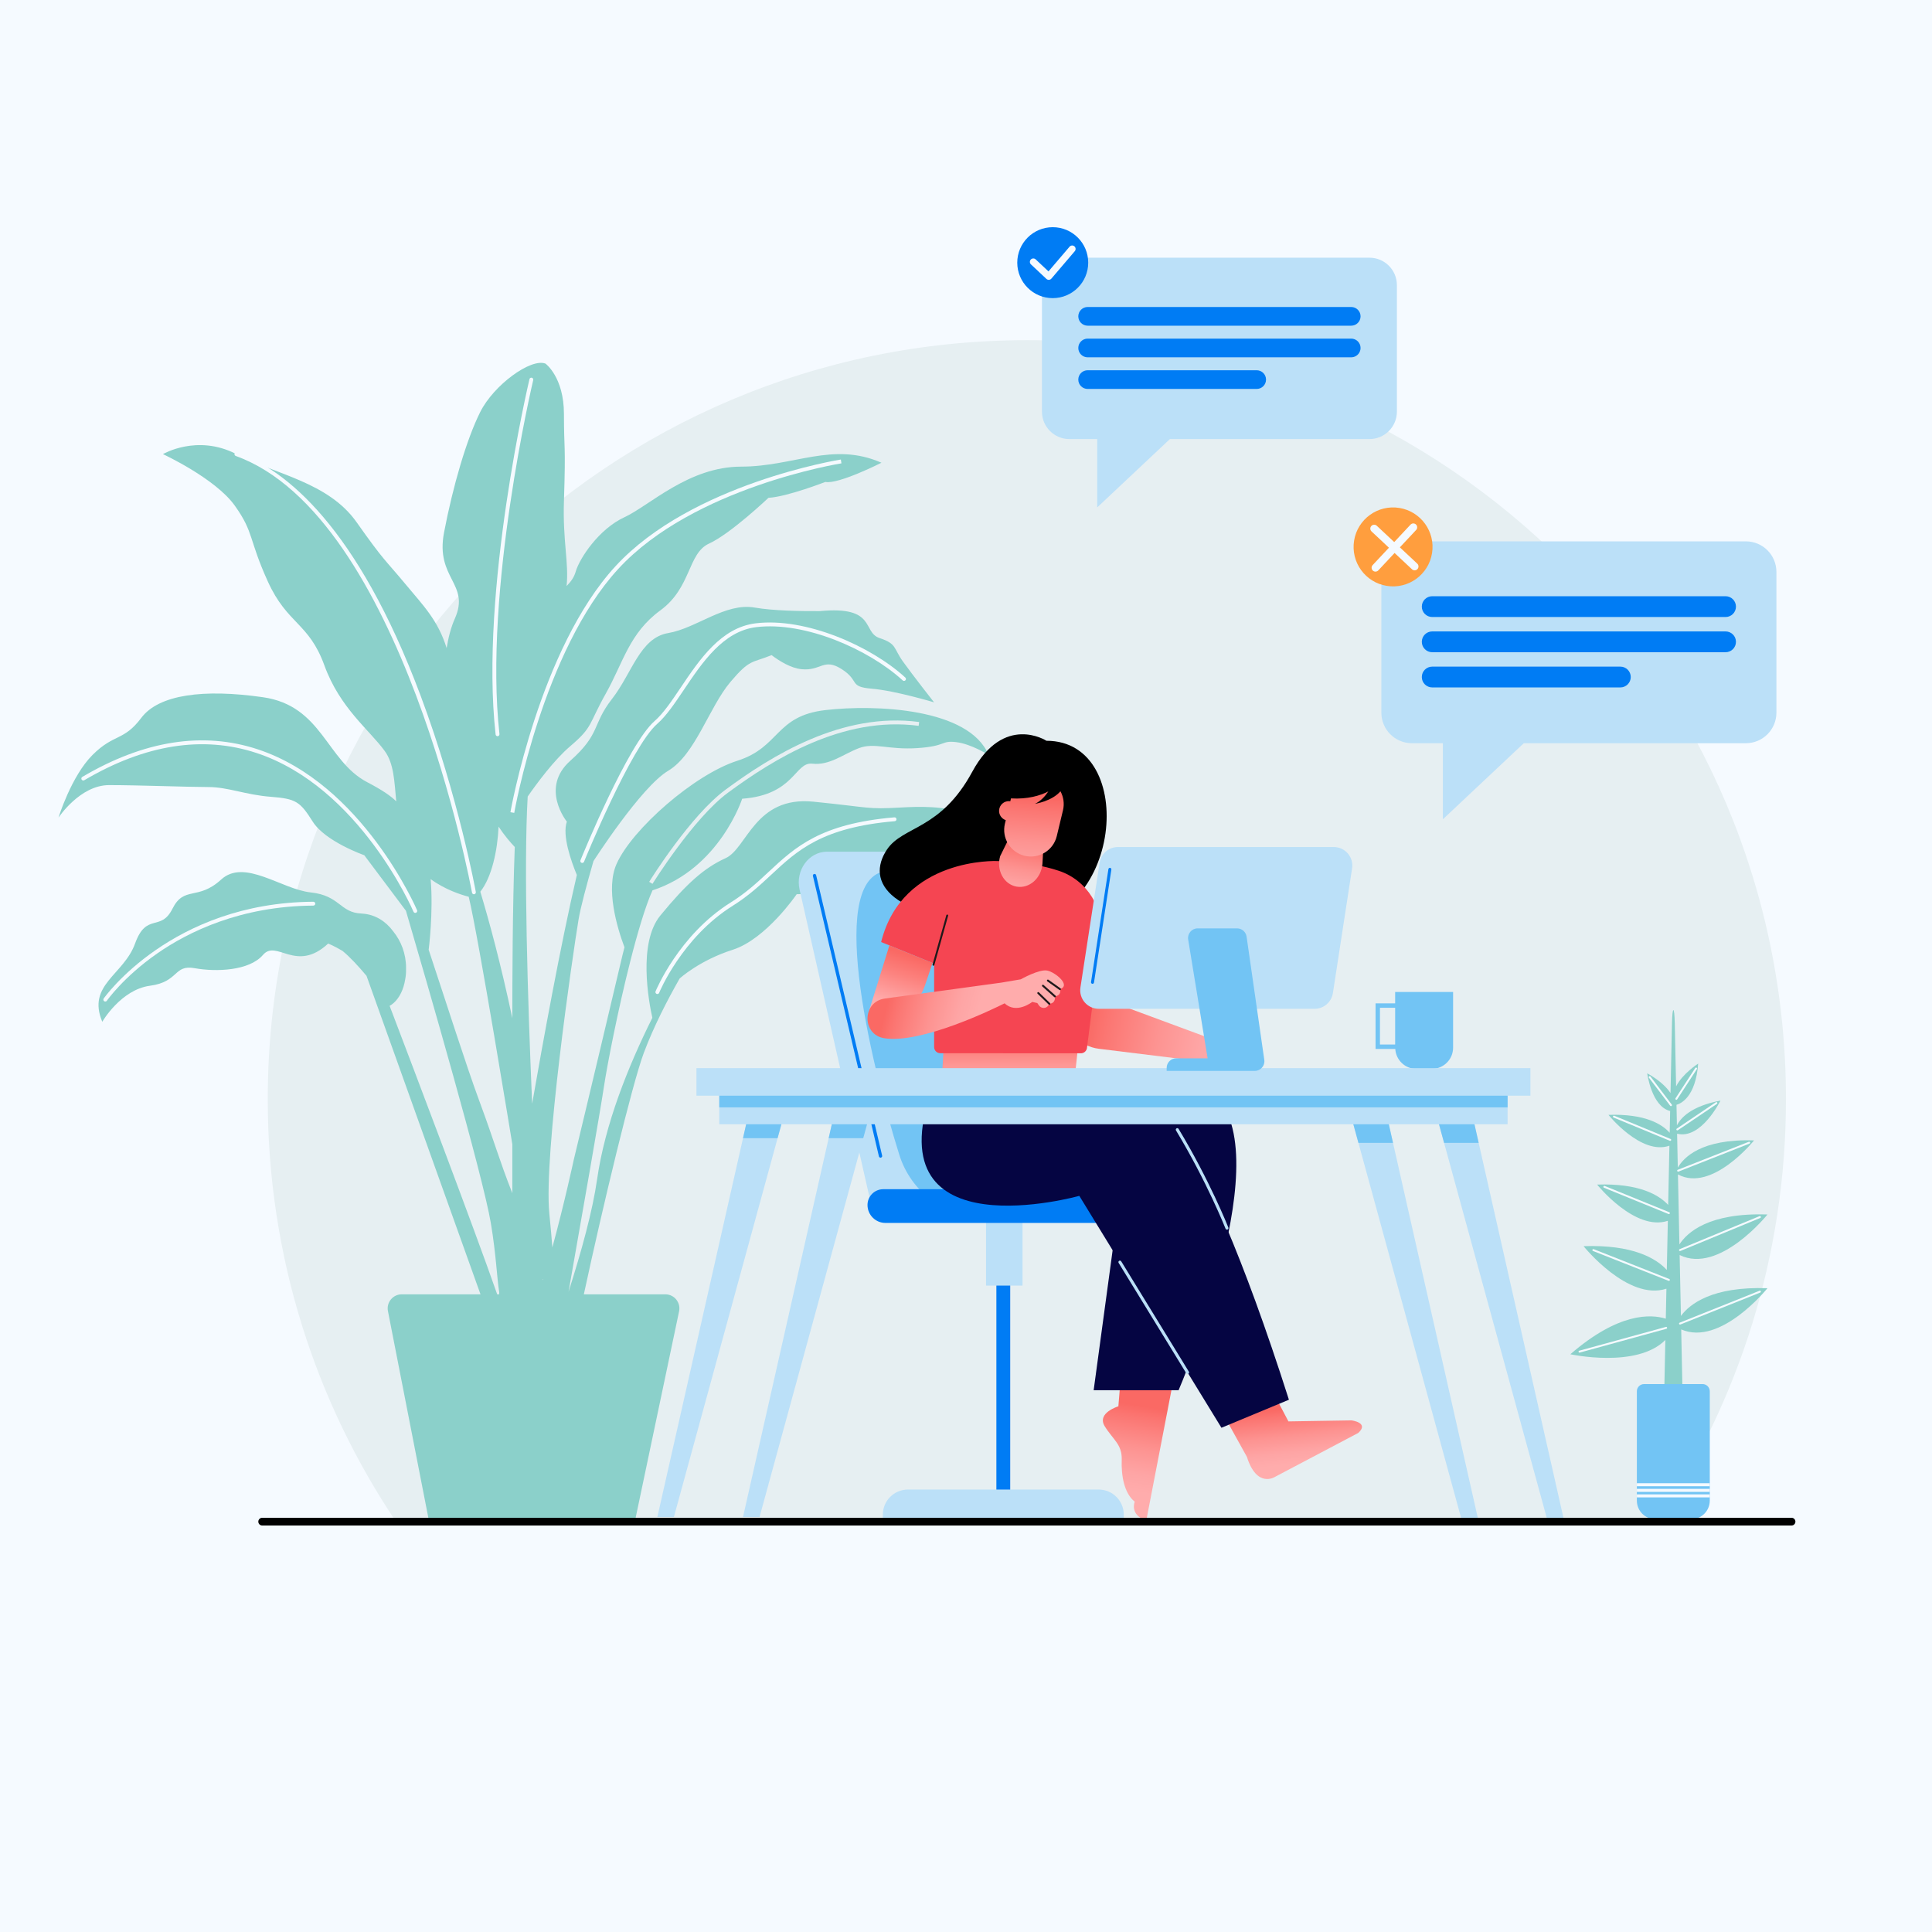 <?xml version="1.0" encoding="utf-8"?>
<!-- Generator: Adobe Illustrator 27.5.0, SVG Export Plug-In . SVG Version: 6.00 Build 0)  -->
<svg version="1.1" id="Layer_1" xmlns="http://www.w3.org/2000/svg" xmlns:xlink="http://www.w3.org/1999/xlink" x="0px" y="0px"
	 viewBox="0 0 2048 2048" style="enable-background:new 0 0 2048 2048;" xml:space="preserve">
<rect id="background" style="fill:#F5FAFF;" width="2048" height="2048"/>
<path id="wall" style="fill:#E6EFF2;" d="M1757.259,1613.015c85.859-127.995,135.945-282.001,135.945-447.705
	c0-444.415-360.27-804.684-804.684-804.684S283.836,720.895,283.836,1165.31c0,166.656,50.663,321.478,137.428,449.907
	L1757.259,1613.015z"/>
<g id="plant02">
	<g>
		<g>
			<path style="fill:#8BD0CA;" d="M955.027,855.997c-37.167,2.065-30.973,0-92.917-6.195c-61.945-6.195-70.204,49.556-92.917,59.88
				c-22.713,10.324-41.297,26.843-69.172,60.772c-24.032,29.251-12.219,91.766-8.503,108.462
				c-25.584,51.346-50.174,112.449-58.604,171.463c-4.722,33.053-16.497,76.023-30.211,118.903
				c13.422-76.101,33.4-190.063,37.438-216.982c3.621-24.14,15.004-82.141,27.96-133.183l0.001,0.002l0.013-0.057
				c7.736-30.468,16.03-58.441,23.57-75.249c71.211-23.217,95.059-97.108,95.059-97.108c55.75-4.13,55.75-39.232,74.334-37.167
				c18.583,2.065,33.037-10.324,49.556-16.519c16.519-6.195,30.972,2.065,61.945,0c30.973-2.065,24.778-8.259,40.884-6.344
				c16.106,1.916,34.483,13.571,34.483,13.571c-20.648-49.556-119.76-53.686-173.047-47.509
				c-53.287,6.177-47.89,39.25-93.275,53.703c-45.385,14.454-111.542,72.269-128.061,109.436
				c-11.627,26.162,0.312,66.618,8.406,88.3c-0.764,2.886-1.513,5.789-2.211,8.747c-35.102,148.668-51.621,216.807-51.621,216.807
				s-9.523,44.491-22.621,92.636c-0.678-9.163-1.69-20.864-3.189-35.854c-6.195-61.945,24.778-274.622,30.972-311.789
				c2.137-12.824,8.454-36.464,15.811-61.93c0.014-0.022,50.268-78.481,79.171-95.719c28.908-17.24,43.361-67.418,66.075-94.261
				c20.874-24.669,22.58-19.703,43.553-28.351c8.483,6.414,20.457,13.794,31.814,14.93c20.648,2.065,23.336-12.389,42.64,0
				c19.305,12.389,6.916,18.583,31.694,20.648c24.778,2.065,66.075,14.454,66.075,14.454s-22.713-28.908-33.037-43.361
				c-10.324-14.454-6.194-18.583-24.778-24.778c-18.583-6.195-2.934-34.37-63.412-28.542c-19.678,0.122-49.485-0.355-68.919-3.762
				c-31.154-5.461-61.763,21.98-91.703,27.038c-29.94,5.058-38.199,42.433-59.559,69.847
				c-21.359,27.414-11.678,36.596-44.174,65.504c-32.496,28.908-3.676,64.521-3.676,64.521
				c-5.034,14.664,4.362,41.473,10.607,56.557c-17.248,73.699-36.542,180.263-47.382,242.481
				c-4.852-113.377-9.025-251.762-4.713-325.644c9.265-13.355,27.857-38.686,45.153-53.392
				c24.276-20.639,19.086-22.722,37.68-55.817c18.594-33.095,24.768-63.952,57.805-88.121c33.037-24.169,28.908-60.49,51.621-70.814
				c22.713-10.324,62.977-48.507,62.977-48.507c19.616-1.016,60.279-16.836,60.279-16.836c13.82,2.797,59.482-20.348,59.482-20.348
				c-51.621-22.713-92.917,4.13-148.668,4.13c-55.75,0-97.047,41.297-123.89,53.686c-26.843,12.389-47.491,43.361-51.621,57.815
				c-1.552,5.433-4.565,9.992-9.584,15.1c2.56-24.69-4.212-47.5-2.805-90.238c2.065-62.748,0-52.882,0-92.114
				s-19.574-53.465-19.574-53.465c-15.444-5.974-54.76,22.493-69.214,51.4c-14.454,28.908-28.908,78.464-38.305,127.541
				c-9.397,49.077,27.981,54.164,11.462,91.331c-4.239,9.537-6.975,20.423-8.711,31.338c-9.179-29.551-24.718-45.042-43.003-67.066
				c-22.805-27.469-22.621-24.152-52.501-66.481c-29.881-42.329-85.75-50.588-127.382-72.103c-41.632-21.514-77.845,0-77.845,0
				s55.467,25.644,76.115,54.551c20.648,28.908,14.454,35.102,35.102,80.528c20.648,45.426,43.361,43.362,59.88,88.788
				c16.519,45.426,47.491,68.139,64.01,90.853c9.717,13.362,10.147,31.729,12.197,53.342c-5.989-5.906-14.928-12.001-30.78-20.305
				c-43.361-22.713-47.491-81.007-110.469-90.06c-62.977-9.052-110.468-2.858-129.052,21.92s-28.908,16.519-51.621,39.232
				c-22.713,22.713-36.094,66.476-36.094,66.476s22.673-34.471,53.645-34.471c30.972,0,84.658,2.065,105.306,2.065
				c20.648,0,39.232,8.259,66.075,10.324c26.843,2.065,31.103,5.151,44.459,26.321c13.356,21.17,54.653,35.624,54.653,35.624
				l44.156,58.875c20.819,71.061,81.525,280.185,90.057,331.378c5.625,33.75,6.351,57.672,8.848,73.144l-0.094,2.053h-2.078
				c-24.275-69.543-89.691-241.879-114.04-305.815c0.001,0,12.917-5.816,16.52-27.986c0.655-3.358,1.008-7.003,0.911-10.948
				c0.006-0.465,0.021-0.917,0.02-1.392c-0.043-15.231-5.482-28.571-13.59-38.565c-8.113-10.999-19.1-17.572-31.452-18.746
				c-0.787-0.094-1.573-0.169-2.357-0.209c-22.713-0.876-22.671-19.077-53.665-22.366c-30.993-3.288-70.225-36.326-95.003-13.613
				c-24.778,22.713-39.232,6.195-51.621,30.973c-12.389,24.778-27.552,3.461-39.586,36.832
				c-12.035,33.372-51.266,43.696-34.748,82.928c0,0,19.616-34.07,50.588-38.199c30.973-4.13,24.778-22.713,47.491-18.583
				c22.713,4.13,57.815,2.772,72.269-14.1c14.454-16.872,35.02,19.626,69.131-12.045c0,0,6.348,2.561,15.15,7.769
				c8.091,6.626,17.234,16.605,25.473,26.463l120.827,337.603h-83.467c-9.391,0-16.448,8.57-14.647,17.787l43.149,220.722h219.074
				l46.401-220.512c1.952-9.276-5.125-17.997-14.604-17.997h-86.357c19.746-91.724,51.204-222.96,63.545-255.869
				c10.46-27.893,24.845-55.786,38-78.893c0.009-0.008,20.855-19.189,56.293-30.497c35.445-11.31,67.796-58.894,67.796-58.894
				c53.686,0,30.972-30.973,66.075-30.973c35.102,0,26.843-22.713,78.464-28.908c51.621-6.195,75.366,40.264,75.366,40.264
				C1064.463,851.867,992.194,853.932,955.027,855.997z M575.889,1355.975c-0.098,0.324-0.196,0.649-0.294,0.973
				c-0.058-0.296-0.125-0.611-0.185-0.913L575.889,1355.975z M528.517,876.269c6.146,9.317,12.428,16.62,17.153,21.576
				c-2.457,64.4-2.571,146.009-2.576,181.498c-12.258-57.727-24.469-102.717-33.937-134.122
				C521.263,930.049,527.407,901.51,528.517,876.269z M507.991,1166.754c-13.859-37.419-36.089-107.393-53.58-159.978l0,0
				c0,0,5.137-39.635,2.094-74.892c15.149,11.109,31.949,16.525,40.369,18.716c10.377,42.824,46.22,262.384,46.22,262.384
				c0,18.944,0,36.961,0,51.829C529.16,1229.606,524.538,1211.433,507.991,1166.754z"/>
		</g>
		<g>
			<path style="fill:#F5FAFF;" d="M502.368,947.94c-0.972,0-1.834-0.694-2.014-1.684c-0.718-3.986-73.908-399.218-250.466-462.934
				c-1.064-0.384-1.614-1.558-1.23-2.622c0.382-1.064,1.554-1.62,2.622-1.23c51.65,18.64,127.322,78.492,194.512,257.778
				c40.082,106.952,58.414,207.28,58.594,208.28c0.2,1.114-0.54,2.178-1.652,2.38C502.61,947.93,502.488,947.94,502.368,947.94z"/>
		</g>
		<g>
			<path style="fill:#F5FAFF;" d="M440.212,967.704c-0.798,0-1.556-0.47-1.886-1.25c-0.558-1.318-56.938-132.106-166.376-168.246
				c-56.868-18.772-118.312-9.064-182.626,28.874c-0.976,0.568-2.23,0.248-2.804-0.724c-0.574-0.974-0.25-2.23,0.724-2.804
				c65.388-38.568,127.978-48.402,186.01-29.228c111.212,36.738,168.282,169.2,168.844,170.532c0.44,1.042-0.048,2.244-1.088,2.684
				C440.75,967.652,440.478,967.704,440.212,967.704z"/>
		</g>
		<g>
			<path style="fill:#F5FAFF;" d="M545.11,861.67l-4.036-0.7c0.298-1.722,30.734-173.206,111.372-260.756
				c80.712-87.63,237.306-112.858,238.88-113.102l0.628,4.048c-1.558,0.242-156.762,25.262-236.496,111.83
				C575.644,689.646,545.406,859.96,545.11,861.67z"/>
		</g>
		<g>
			<path style="fill:#F5FAFF;" d="M527.41,780.408c-1.03,0-1.916-0.774-2.034-1.82c-17.028-152.496,35.346-374.452,35.878-376.676
				c0.264-1.098,1.374-1.774,2.468-1.516c1.1,0.262,1.778,1.368,1.516,2.468c-0.53,2.216-52.74,223.488-35.79,375.268
				c0.124,1.124-0.684,2.138-1.808,2.264C527.562,780.404,527.486,780.408,527.41,780.408z"/>
		</g>
		<g>
			<path style="fill:#F5FAFF;" d="M617.212,914.744c-0.258,0-0.518-0.048-0.772-0.15c-1.048-0.428-1.552-1.622-1.126-2.67
				c2.036-5.004,50.176-122.842,78.7-147.708c9.178-8.002,18.108-21.286,27.562-35.352c20.038-29.808,42.75-63.596,79.436-68.118
				c52.944-6.51,122.244,24.108,158.662,57.49c0.834,0.764,0.89,2.06,0.126,2.894c-0.766,0.832-2.06,0.89-2.894,0.126
				C921.172,688.5,853.278,658.45,801.512,664.81c-34.83,4.296-56.986,37.258-76.536,66.34c-9.61,14.296-18.686,27.798-28.27,36.154
				c-27.792,24.228-77.102,144.948-77.596,146.164C618.786,914.262,618.02,914.744,617.212,914.744z"/>
		</g>
		<g>
			<path style="fill:#F5FAFF;" d="M111.604,1061.676c-0.402,0-0.808-0.12-1.164-0.364c-0.93-0.644-1.162-1.92-0.518-2.848
				c0.702-1.016,71.932-101.524,222.21-102.59c0.004,0,0.01,0,0.014,0c1.124,0,2.04,0.908,2.048,2.034
				c0.008,1.13-0.902,2.054-2.034,2.062c-77.364,0.548-132.738,27.916-165.566,50.78c-35.606,24.794-53.132,49.794-53.304,50.042
				C112.892,1061.368,112.254,1061.676,111.604,1061.676z"/>
		</g>
		<g>
			<path style="fill:#F5FAFF;" d="M696.82,1053.708c-0.256,0-0.514-0.048-0.766-0.148c-1.048-0.424-1.556-1.616-1.134-2.664
				c0.24-0.596,24.59-59.826,79.728-94.288c16.298-10.186,28.424-21.482,40.15-32.406c28.198-26.27,54.832-51.082,133.298-57.78
				c1.14-0.13,2.118,0.738,2.214,1.866c0.096,1.126-0.738,2.118-1.866,2.214c-77.058,6.58-103.188,30.924-130.854,56.696
				c-11.868,11.056-24.14,22.488-40.77,32.882c-53.978,33.738-77.866,91.764-78.1,92.348
				C698.398,1053.224,697.63,1053.708,696.82,1053.708z"/>
		</g>
	</g>
	<g>
		<path style="fill:#E6EFF2;" d="M691.656,936.928l-3.48-2.16c1.776-2.86,43.906-70.372,80.89-97.636
			c48.902-36.052,123.394-82.706,205.286-71.774l-0.544,4.06c-80.388-10.744-153.98,35.382-202.31,71.01
			C735.142,867.228,692.086,936.234,691.656,936.928z"/>
	</g>
</g>
<path style="fill:#1F191A;" d="M1040.791,759.607"/>
<g id="element">
	<g>
		<g>
			<path style="fill:#BBE0F8;" d="M1451.685,273.171h-318.079c-16.067,0-29.091,13.025-29.091,29.091v134.072
				c0,16.066,13.024,29.091,29.091,29.091h29.492v72.443l77.059-72.443h211.527c16.067,0,29.091-13.025,29.091-29.091V302.262
				C1480.776,286.196,1467.751,273.171,1451.685,273.171z"/>
			<g>
				<path style="fill:#007CF4;" d="M1432.344,345.237h-279.396c-5.471,0-9.906-4.435-9.906-9.906v0c0-5.471,4.435-9.906,9.906-9.906
					h279.396c5.471,0,9.906,4.435,9.906,9.906v0C1442.25,340.802,1437.815,345.237,1432.344,345.237z"/>
				<path style="fill:#007CF4;" d="M1432.344,378.766h-279.396c-5.471,0-9.906-4.435-9.906-9.906l0,0
					c0-5.471,4.435-9.906,9.906-9.906h279.396c5.471,0,9.906,4.435,9.906,9.906l0,0
					C1442.25,374.331,1437.815,378.766,1432.344,378.766z"/>
				<path style="fill:#007CF4;" d="M1332.139,412.295h-179.192c-5.471,0-9.906-4.435-9.906-9.906l0,0
					c0-5.471,4.435-9.906,9.906-9.906h179.192c5.471,0,9.906,4.435,9.906,9.906l0,0
					C1342.046,407.859,1337.61,412.295,1332.139,412.295z"/>
			</g>
		</g>
		<g>
			<circle style="fill:#007CF4;" cx="1115.947" cy="278.435" r="37.603"/>
			<g>
				<path style="fill:#F5FAFF;" d="M1111.724,296.633c-0.927,0-1.822-0.353-2.499-0.989l-16.365-15.37
					c-1.469-1.381-1.543-3.691-0.16-5.16c1.38-1.469,3.686-1.538,5.158-0.162l13.574,12.749l22.325-26.181
					c1.305-1.535,3.618-1.716,5.144-0.408c1.536,1.306,1.718,3.611,0.41,5.145l-24.809,29.095c-0.649,0.759-1.579,1.221-2.574,1.276
					C1111.859,296.631,1111.792,296.633,1111.724,296.633z"/>
			</g>
		</g>
	</g>
	<g>
		<g>
			<path style="fill:#BBE0F8;" d="M1850.694,573.861h-354.013c-17.882,0-32.377,14.496-32.377,32.377v149.218
				c0,17.881,14.496,32.377,32.377,32.377h32.824v80.628l85.765-80.628h235.424c17.882,0,32.377-14.496,32.377-32.377V606.239
				C1883.071,588.357,1868.575,573.861,1850.694,573.861z"/>
			<g>
				<path style="fill:#007CF4;" d="M1829.167,654.068h-310.96c-6.089,0-11.026-4.936-11.026-11.025v0
					c0-6.089,4.936-11.025,11.026-11.025h310.96c6.089,0,11.025,4.936,11.025,11.025v0
					C1840.193,649.132,1835.256,654.068,1829.167,654.068z"/>
				<path style="fill:#007CF4;" d="M1829.167,691.385h-310.96c-6.089,0-11.026-4.936-11.026-11.025l0,0
					c0-6.089,4.936-11.025,11.026-11.025h310.96c6.089,0,11.025,4.936,11.025,11.025l0,0
					C1840.193,686.449,1835.256,691.385,1829.167,691.385z"/>
				<path style="fill:#007CF4;" d="M1717.643,728.701h-199.436c-6.089,0-11.026-4.936-11.026-11.025v0
					c0-6.089,4.936-11.025,11.026-11.025h199.436c6.089,0,11.026,4.936,11.026,11.025v0
					C1728.668,723.765,1723.732,728.701,1717.643,728.701z"/>
			</g>
		</g>
		<g>
			<g>
				
					<ellipse transform="matrix(0.16 -0.987 0.987 0.16 668.2 1944.813)" style="fill:#FF9E3E;" cx="1477.027" cy="579.719" rx="41.851" ry="41.851"/>
			</g>
			<path style="fill:#F5FAFF;" d="M1502.36,597.482l-18.452-17.269l17.268-18.449c1.544-1.65,1.46-4.242-0.192-5.788
				c-1.656-1.548-4.244-1.464-5.792,0.192l-17.265,18.446l-18.447-17.265c-1.656-1.546-4.244-1.464-5.792,0.192
				c-1.544,1.65-1.46,4.242,0.192,5.788l18.448,17.266l-17.268,18.45c-1.544,1.65-1.46,4.242,0.192,5.788
				c0.792,0.74,1.796,1.106,2.8,1.106c1.092,0,2.184-0.436,2.992-1.298l17.266-18.448l18.45,17.267
				c0.792,0.74,1.796,1.106,2.8,1.106c1.092,0,2.184-0.436,2.992-1.298C1504.096,601.62,1504.012,599.028,1502.36,597.482z"/>
		</g>
	</g>
</g>
<g id="plant01">
	<g>
		<path style="fill:#8BD0CA;" d="M1781.844,1394.963l-1.354-64.59c42.004,20.722,93.102-42.958,93.102-42.958
			c-62.3-2.13-85.255,19.175-93.338,31.71l-1.555-74.179c36.077,19.469,80.65-36.057,80.65-36.057
			c-56.325-1.926-74.999,18.589-80.8,28.887l-0.755-35.989c25.71,6.401,45.953-35.09,45.953-35.09
			c-30.849,5.87-42.057,18.137-46.138,26.3l-0.458-21.852c4.495-1.231,20.293-8.063,22.989-43.657c0,0-16.571,10.536-23.398,24.147
			l-1.401-66.803c-0.395-18.837-2.575-18.837-2.969,0l-1.549,73.867c-4.233-6.33-11.689-13.616-24.706-20.966
			c0,0,4.536,35.156,24.307,39.983l-0.484,23.071c-7.979-9.005-25.813-20.31-64.879-18.975c0,0,34.656,43.178,64.592,32.683
			l-1.316,62.781c-9.6-10.422-30.538-23.102-75.331-21.571c0,0,40.095,49.94,74.978,38.407l-1.092,52.068
			c-11.306-12.201-35.877-26.976-88.246-25.185c0,0,46.944,58.468,87.829,45.075l-0.667,31.799
			c-15.91-4.971-50.063-6.61-101.176,37.704c0,0,70.478,15.332,100.703-15.134l-2.11,100.629h21.262l-2.345-111.839
			c41.68,18.302,91.448-43.681,91.448-43.681C1814.955,1363.543,1791.179,1382.298,1781.844,1394.963z"/>
		<g>
			<path style="fill:#72C4F4;" d="M1792.656,1610.475h-37.74c-10.924,0-19.78-8.856-19.78-19.78v-115.873
				c0-4.222,3.422-7.644,7.644-7.644h62.012c4.222,0,7.644,3.422,7.644,7.644v115.873
				C1812.436,1601.619,1803.58,1610.475,1792.656,1610.475z"/>
			<g>
				<g>
					<rect x="1735.134" y="1584.083" style="fill:#F5FAFF;" width="77.302" height="3.208"/>
				</g>
				<g>
					<rect x="1735.134" y="1578.246" style="fill:#F5FAFF;" width="77.302" height="3.208"/>
				</g>
				<g>
					<rect x="1735.134" y="1572.275" style="fill:#F5FAFF;" width="77.302" height="3.208"/>
				</g>
			</g>
		</g>
	</g>
	<path style="fill:#F5FAFF;" d="M1778.891,1242.002c-0.408,0-0.794-0.246-0.953-0.648c-0.207-0.526,0.052-1.121,0.577-1.329
		l75.314-29.691c0.528-0.204,1.121,0.052,1.329,0.577c0.207,0.526-0.052,1.121-0.577,1.329l-75.314,29.691
		C1779.143,1241.979,1779.016,1242.002,1778.891,1242.002z"/>
	<path style="fill:#F5FAFF;" d="M1770.521,1209.35c-0.131,0-0.263-0.025-0.391-0.078l-59.694-24.631
		c-0.522-0.216-0.771-0.814-0.556-1.337s0.815-0.771,1.337-0.556l59.694,24.631c0.522,0.216,0.771,0.814,0.556,1.337
		C1771.305,1209.11,1770.924,1209.35,1770.521,1209.35z"/>
	<path style="fill:#F5FAFF;" d="M1769.112,1286.996c-0.129,0-0.26-0.024-0.386-0.076l-68.432-27.86
		c-0.524-0.213-0.776-0.811-0.563-1.334c0.213-0.524,0.814-0.775,1.334-0.563l68.432,27.86c0.524,0.213,0.776,0.811,0.563,1.334
		C1769.899,1286.755,1769.516,1286.996,1769.112,1286.996z"/>
	<path style="fill:#F5FAFF;" d="M1780.873,1326.151c-0.401,0-0.783-0.238-0.946-0.633c-0.216-0.523,0.032-1.122,0.555-1.338
		l84.711-35.014c0.521-0.215,1.122,0.031,1.338,0.555s-0.032,1.122-0.555,1.338l-84.711,35.014
		C1781.137,1326.126,1781.004,1326.151,1780.873,1326.151z"/>
	<path style="fill:#F5FAFF;" d="M1769.112,1357.776c-0.125,0-0.253-0.023-0.376-0.072l-80.104-31.625
		c-0.526-0.207-0.784-0.802-0.576-1.328c0.207-0.525,0.805-0.784,1.328-0.576l80.104,31.625c0.526,0.207,0.784,0.802,0.576,1.328
		C1769.906,1357.53,1769.521,1357.776,1769.112,1357.776z"/>
	<path style="fill:#F5FAFF;" d="M1780.873,1404.085c-0.406,0-0.791-0.244-0.951-0.645c-0.21-0.524,0.046-1.121,0.571-1.331
		l84.711-33.884c0.52-0.21,1.12,0.046,1.331,0.571c0.21,0.524-0.046,1.121-0.571,1.331l-84.711,33.884
		C1781.129,1404.062,1781,1404.085,1780.873,1404.085z"/>
	<path style="fill:#F5FAFF;" d="M1674.325,1433.828c-0.449,0-0.861-0.299-0.986-0.753c-0.149-0.546,0.171-1.109,0.716-1.259
		l91.863-25.225c0.546-0.151,1.109,0.171,1.259,0.716c0.149,0.546-0.171,1.109-0.716,1.259l-91.863,25.225
		C1674.507,1433.816,1674.415,1433.828,1674.325,1433.828z"/>
	<path style="fill:#F5FAFF;" d="M1778.046,1198.262c-0.329,0-0.651-0.158-0.85-0.451c-0.316-0.469-0.193-1.105,0.275-1.422
		l41.407-27.954c0.469-0.317,1.105-0.193,1.422,0.275s0.193,1.105-0.275,1.422l-41.407,27.954
		C1778.442,1198.205,1778.243,1198.262,1778.046,1198.262z"/>
	<path style="fill:#F5FAFF;" d="M1771.319,1172.55c-0.31,0-0.615-0.14-0.816-0.405l-22.572-29.747
		c-0.342-0.45-0.254-1.093,0.196-1.435c0.451-0.343,1.094-0.254,1.435,0.196l22.572,29.747c0.342,0.45,0.254,1.093-0.196,1.435
		C1771.752,1172.481,1771.535,1172.55,1771.319,1172.55z"/>
	<path style="fill:#F5FAFF;" d="M1776.998,1165.823c-0.191,0-0.386-0.054-0.558-0.166c-0.474-0.309-0.608-0.943-0.3-1.417
		l20.928-32.139c0.309-0.475,0.944-0.609,1.417-0.3c0.474,0.309,0.608,0.943,0.3,1.417l-20.928,32.139
		C1777.661,1165.659,1777.333,1165.823,1776.998,1165.823z"/>
</g>
<path style="fill:#72C4F4;" d="M1478.914,1051.522v12.092h-20.766v48.3h20.902c0.712,11.771,10.39,21.125,22.341,21.125h16.473
	c12.413,0,22.477-10.063,22.477-22.477v-59.04H1478.914z M1462.816,1068.28h16.099v38.966h-16.099V1068.28z"/>
<g id="woman_and_chair">
	<g>
		<path style="fill:#BBE0F8;" d="M876.878,902.794h142.057c12.074,0,22.381,8.725,24.373,20.634l58.14,347.573H922.131
			l-74.534-327.912C842.937,922.585,857.318,902.794,876.878,902.794z"/>
		<path style="fill:#007CF4;" d="M933.397,1227.168c-0.794,0-1.512-0.543-1.702-1.349l-69.968-297.27
			c-0.221-0.941,0.362-1.883,1.303-2.104c0.94-0.222,1.883,0.362,2.104,1.303l69.968,297.269c0.221,0.941-0.362,1.884-1.303,2.104
			C933.665,1227.153,933.53,1227.168,933.397,1227.168z"/>
		<path style="fill:#72C4F4;" d="M1042.884,1290.588c-40.963,0-77.269-26.946-89.669-66.72
			c-31.43-100.809-78.893-300.785-9.888-300.785c21.477,0,38.192-0.501,51.203-1.282c26.937-1.618,50.887,16.973,56.183,43.434
			l65.122,325.354H1042.884z"/>
		<rect x="1056.209" y="1339.654" style="fill:#007CF4;" width="14.658" height="255.772"/>
		<rect x="1045.253" y="1276.919" style="fill:#BBE0F8;" width="38.652" height="85.866"/>
		<path style="fill:#007CF4;" d="M1187.746,1296.366H938.64c-10.521,0-19.05-8.529-19.05-19.05l0,0
			c0-9.227,7.48-16.706,16.706-16.706h251.449V1296.366z"/>
		<path style="fill:#BBE0F8;" d="M1191.247,1611.889H935.828v-6.273c0-14.72,11.933-26.654,26.654-26.654h202.112
			c14.72,0,26.653,11.933,26.653,26.654V1611.889z"/>
	</g>
	<g>
		<path d="M1109.25,785.245c0,0-45-29.259-78.614,32.855c-33.615,62.113-73.457,57.136-90.451,82.502
			c-22.464,33.53-0.061,75.627,133.254,79.055C1189.201,982.633,1208.069,785.245,1109.25,785.245z"/>
		<g>
			<linearGradient id="SVGID_1_" gradientUnits="userSpaceOnUse" x1="1341.436" y1="1115.562" x2="1109.975" y2="1070.556">
				<stop  offset="0.163" style="stop-color:#FFACAC"/>
				<stop  offset="0.297" style="stop-color:#FEA5A5"/>
				<stop  offset="0.492" style="stop-color:#FD9391"/>
				<stop  offset="0.722" style="stop-color:#FB7672"/>
				<stop  offset="0.81" style="stop-color:#FA6964"/>
			</linearGradient>
			<path style="fill:url(#SVGID_1_);" d="M1127.802,1043.392l167.104,61.819v22.557l-130.082-16.022
				c-21.141-2.604-37.022-20.562-37.022-41.862V1043.392z"/>
			
				<linearGradient id="SVGID_00000054983574744383906840000008534873377384059315_" gradientUnits="userSpaceOnUse" x1="1070.432" y1="1198.476" x2="1069.664" y2="1081.827">
				<stop  offset="0.343" style="stop-color:#FFACAA"/>
				<stop  offset="0.454" style="stop-color:#FFA6A5"/>
				<stop  offset="0.595" style="stop-color:#FE9795"/>
				<stop  offset="0.75" style="stop-color:#FC7F7B"/>
				<stop  offset="0.849" style="stop-color:#FB6B67"/>
			</linearGradient>
			<polygon style="fill:url(#SVGID_00000054983574744383906840000008534873377384059315_);" points="1000.713,1103.234 
				996.636,1175.453 1135.708,1175.453 1143.449,1103.234 			"/>
		</g>
		<g>
			
				<linearGradient id="SVGID_00000038407692515127653360000017065938040653103785_" gradientUnits="userSpaceOnUse" x1="1181.088" y1="1641.622" x2="1214.255" y2="1435.98">
				<stop  offset="0.301" style="stop-color:#FFACAC"/>
				<stop  offset="0.392" style="stop-color:#FEA5A5"/>
				<stop  offset="0.523" style="stop-color:#FD9391"/>
				<stop  offset="0.679" style="stop-color:#FB7672"/>
				<stop  offset="0.739" style="stop-color:#FA6964"/>
			</linearGradient>
			<path style="fill:url(#SVGID_00000038407692515127653360000017065938040653103785_);" d="M1188.218,1458.011l-2.7,32.748
				c0,0-23.179,6.95-14.483,21.109c8.696,14.159,18.636,19.203,18.038,35.722c-0.598,16.519,2.521,35.318,13.787,44.256
				c0,0-5.819,13.949,12.236,20.043l29.37-152.137L1188.218,1458.011z"/>
			<path style="fill:#050542;" d="M1189.485,1251.23l-30.159,222.454h90.039c0,0,112-260.192,32.941-317.29h-83.451
				L1189.485,1251.23z"/>
		</g>
		<g>
			<path style="fill:#F54552;" d="M1057.026,912.729c0,0-100.516-4.327-122.982,85.878l56.171,22.867v88.429
				c0,3.611,2.926,6.539,6.537,6.541l149.004,0.097c3.142,0.002,5.841-2.23,6.429-5.316l14.857-116.345
				c4.019-31.474-14.478-61.772-44.585-71.787C1106.272,917.709,1084.968,913.633,1057.026,912.729z"/>
			<path style="fill:#1F191A;" d="M989.483,1023.726c-0.089,0-0.18-0.012-0.271-0.038c-0.533-0.149-0.845-0.702-0.695-1.235
				l14.613-52.256c0.148-0.533,0.7-0.846,1.235-0.695c0.533,0.149,0.845,0.702,0.695,1.235l-14.613,52.256
				C990.325,1023.436,989.922,1023.726,989.483,1023.726z"/>
		</g>
		<g>
			
				<linearGradient id="SVGID_00000105413609100206758260000016671574868007703997_" gradientUnits="userSpaceOnUse" x1="942.964" y1="1083.966" x2="965.05" y2="1013.376">
				<stop  offset="0.259" style="stop-color:#FFACAC"/>
				<stop  offset="0.71" style="stop-color:#FC817D"/>
				<stop  offset="1" style="stop-color:#FA6964"/>
			</linearGradient>
			<path style="fill:url(#SVGID_00000105413609100206758260000016671574868007703997_);" d="M942.788,1002.166l-21.481,69.113
				l6.882,1.844c22.025,5.902,44.844-6.336,52.112-27.95l8.203-24.396L942.788,1002.166z"/>
			
				<linearGradient id="SVGID_00000001634813950276079120000014280390862723795876_" gradientUnits="userSpaceOnUse" x1="1102.32" y1="1084.848" x2="889.86" y2="1030.498">
				<stop  offset="0.301" style="stop-color:#FFACAC"/>
				<stop  offset="0.392" style="stop-color:#FEA5A5"/>
				<stop  offset="0.523" style="stop-color:#FD9391"/>
				<stop  offset="0.679" style="stop-color:#FB7672"/>
				<stop  offset="0.739" style="stop-color:#FA6964"/>
			</linearGradient>
			<path style="fill:url(#SVGID_00000001634813950276079120000014280390862723795876_);" d="M1110.282,1028.867
				c-8.548-1.903-28.252,9.267-28.252,9.267l-21.352,3.612l-0.005-0.018l-122.68,16.768c-24.195,3.307-24.686,38.298-0.561,42.078
				c39.286,6.155,115.682-31.083,127.517-37.01c12.417,11.841,29.3-1.487,29.3-1.487l5.352,1.213l1.716,2.5
				c2.414,3.518,7.694,3.574,10.019-0.003c0.639-0.983,0.994-1.722,0.994-1.722c7.318-0.582,5.897-7.9,5.897-7.9
				c7.636-1.045,5.375-7.636,5.375-7.636C1135.641,1044.527,1118.831,1030.771,1110.282,1028.867z"/>
			<g>
				<path style="fill:#1F191A;" d="M1123.603,1049.553c-0.206,0-0.414-0.062-0.592-0.19l-12.796-9.088
					c-0.462-0.326-0.57-0.966-0.242-1.426c0.33-0.462,0.972-0.566,1.426-0.242l12.796,9.088c0.462,0.326,0.57,0.966,0.242,1.426
					C1124.239,1049.403,1123.923,1049.553,1123.603,1049.553z"/>
			</g>
			<g>
				<path style="fill:#1F191A;" d="M1118.227,1057.189c-0.242,0-0.486-0.086-0.68-0.258l-12.682-11.276
					c-0.424-0.376-0.462-1.024-0.086-1.446c0.378-0.424,1.022-0.462,1.446-0.086l12.682,11.276c0.424,0.376,0.462,1.024,0.086,1.446
					C1118.789,1057.073,1118.509,1057.189,1118.227,1057.189z"/>
			</g>
			<g>
				<path style="fill:#1F191A;" d="M1112.331,1065.089c-0.258,0-0.514-0.096-0.714-0.29l-11.708-11.384
					c-0.406-0.394-0.414-1.042-0.02-1.448c0.394-0.404,1.042-0.412,1.448-0.02l11.708,11.384c0.406,0.394,0.414,1.042,0.02,1.448
					C1112.865,1064.985,1112.597,1065.089,1112.331,1065.089z"/>
			</g>
		</g>
		<g>
			
				<linearGradient id="SVGID_00000114783074441726676300000000900455737756250012_" gradientUnits="userSpaceOnUse" x1="1063.01" y1="940.452" x2="1063.01" y2="859.509" gradientTransform="matrix(0.984 0.177 -0.177 0.984 195.322 -157.984)">
				<stop  offset="0.042" style="stop-color:#FFACAC"/>
				<stop  offset="0.198" style="stop-color:#FEA5A5"/>
				<stop  offset="0.425" style="stop-color:#FD9391"/>
				<stop  offset="0.694" style="stop-color:#FB7672"/>
				<stop  offset="0.797" style="stop-color:#FA6964"/>
			</linearGradient>
			<path style="fill:url(#SVGID_00000114783074441726676300000000900455737756250012_);" d="M1077.526,939.833L1077.526,939.833
				c-13.521-2.437-21.62-17.556-17.306-32.304l16.844-34.158l30.043,5.871l-2.086,36.362
				C1103.915,930.93,1091.047,942.27,1077.526,939.833z"/>
			<g>
				
					<linearGradient id="SVGID_00000154425148342962994340000017169092303791514526_" gradientUnits="userSpaceOnUse" x1="1082.803" y1="940.023" x2="1084.737" y2="830.417" gradientTransform="matrix(0.998 0.057 -0.057 0.998 59.623 -55.274)">
					<stop  offset="0.042" style="stop-color:#FFACAC"/>
					<stop  offset="0.22" style="stop-color:#FEA5A5"/>
					<stop  offset="0.478" style="stop-color:#FD9391"/>
					<stop  offset="0.784" style="stop-color:#FB7672"/>
					<stop  offset="0.901" style="stop-color:#FA6964"/>
				</linearGradient>
				<path style="fill:url(#SVGID_00000154425148342962994340000017169092303791514526_);" d="M1097.075,852.097
					c5.985-2.697,10.719-7.974,14.189-13.129c-8.776,4.456-21.874,8.4-39.578,7.369l-0.734,3.056
					c-0.312-0.047-0.611-0.13-0.932-0.148c-5.717-0.329-10.618,4.039-10.947,9.756c-0.275,4.775,2.747,8.942,7.075,10.389
					l-0.888,3.698c-3.646,15.179,5.702,30.439,20.881,34.086c15.178,3.647,30.439-5.702,34.086-20.881l6.583-27.402
					c1.703-7.088,0.544-14.179-2.692-20.112C1115.021,849.407,1097.075,852.097,1097.075,852.097z"/>
			</g>
		</g>
		<g>
			
				<linearGradient id="SVGID_00000134952180292478394820000004724306523031589017_" gradientUnits="userSpaceOnUse" x1="817.45" y1="1698.674" x2="767.583" y2="1572.013" gradientTransform="matrix(-0.884 0.467 0.467 0.884 1310.034 -290.986)">
				<stop  offset="0.301" style="stop-color:#FFACAC"/>
				<stop  offset="0.392" style="stop-color:#FEA5A5"/>
				<stop  offset="0.523" style="stop-color:#FD9391"/>
				<stop  offset="0.679" style="stop-color:#FB7672"/>
				<stop  offset="0.739" style="stop-color:#FA6964"/>
			</linearGradient>
			<path style="fill:url(#SVGID_00000134952180292478394820000004724306523031589017_);" d="M1346.5,1470.176l19.298,36.586
				l66.87-1.098c0,0,19.267,2.428,7.051,13.368l-87.946,46.389c0,0-19.29,12.873-29.991-21.053l-26.218-47.325L1346.5,1470.176z"/>
			<path style="fill:#050542;" d="M987.219,1156.393h223.688c0,0,55.204,13.283,155.399,327.377l-71.513,29.721l-150.678-245.843
				C1144.115,1267.649,928.132,1328.346,987.219,1156.393z"/>
			<path style="fill:#BBE0F8;" d="M1258.848,1456.445c-0.54,0-1.067-0.272-1.37-0.767l-71.676-116.945
				c-0.463-0.755-0.226-1.742,0.53-2.206c0.753-0.465,1.743-0.225,2.206,0.53l71.676,116.945c0.463,0.755,0.226,1.742-0.53,2.206
				C1259.423,1456.369,1259.133,1456.445,1258.848,1456.445z"/>
			<path style="fill:#BBE0F8;" d="M1300.622,1303.469c-0.64,0-1.244-0.386-1.493-1.018c-0.193-0.491-19.698-49.755-52.51-104.122
				c-0.458-0.759-0.215-1.745,0.544-2.202c0.761-0.46,1.746-0.214,2.202,0.544c32.959,54.61,52.556,104.112,52.75,104.606
				c0.324,0.824-0.082,1.756-0.906,2.08C1301.017,1303.433,1300.817,1303.469,1300.622,1303.469z"/>
		</g>
	</g>
</g>
<g id="table">
	<g>
		<polygon style="fill:#BBE0F8;" points="795.014,1173.841 696.821,1608.07 714.352,1608.07 833.222,1173.841 		"/>
		<polygon style="fill:#72C4F4;" points="833.222,1173.841 824.271,1206.54 787.62,1206.54 795.014,1173.841 		"/>
	</g>
	<g>
		<polygon style="fill:#BBE0F8;" points="885.813,1173.841 787.62,1608.07 805.151,1608.07 924.021,1173.841 		"/>
		<polygon style="fill:#72C4F4;" points="924.021,1173.841 915.07,1206.54 878.419,1206.54 885.813,1173.841 		"/>
	</g>
	<g>
		<g>
			<polygon style="fill:#BBE0F8;" points="1560.051,1178.776 1658.244,1613.005 1640.713,1613.005 1521.843,1178.776 			"/>
			<polygon style="fill:#72C4F4;" points="1521.843,1178.776 1530.794,1211.474 1567.445,1211.474 1560.051,1178.776 			"/>
		</g>
		<g>
			<polygon style="fill:#BBE0F8;" points="1469.252,1178.776 1567.445,1613.005 1549.914,1613.005 1431.044,1178.776 			"/>
			<polygon style="fill:#72C4F4;" points="1431.044,1178.776 1439.995,1211.474 1476.646,1211.474 1469.252,1178.776 			"/>
		</g>
	</g>
	<rect x="762.46" y="1155.915" style="fill:#BBE0F8;" width="835.654" height="35.853"/>
	<rect x="762.46" y="1155.915" style="fill:#72C4F4;" width="835.654" height="17.927"/>
	<rect x="738.27" y="1132.274" style="fill:#BBE0F8;" width="884.034" height="29.19"/>
</g>
<g id="pc">
	<path style="fill:#BBE0F8;" d="M1393.526,1069.372h-228.82c-12.031,0-21.231-10.724-19.402-22.615l20.343-132.23
		c1.473-9.576,9.713-16.645,19.402-16.645h228.82c12.031,0,21.231,10.724,19.402,22.615l-20.343,132.23
		C1411.455,1062.303,1403.215,1069.372,1393.526,1069.372z"/>
	<path style="fill:#72C4F4;" d="M1259.518,995.958l20.599,125.88h-33.208c-5.631,0-10.196,4.565-10.196,10.195v3.159h93.405
		c6.208,0,10.975-5.501,10.092-11.645l-18.773-130.686c-0.721-5.019-5.021-8.746-10.092-8.746h-41.766
		C1263.292,984.116,1258.502,989.752,1259.518,995.958z"/>
	<path style="fill:#007CF4;" d="M1158.109,1042.878c-0.08,0-0.161-0.006-0.243-0.019c-0.865-0.133-1.459-0.942-1.325-1.808
		l18.425-119.762c0.133-0.865,0.942-1.457,1.808-1.325c0.865,0.133,1.459,0.942,1.325,1.808l-18.425,119.762
		C1159.554,1042.317,1158.878,1042.878,1158.109,1042.878z"/>
</g>
<path d="M1899.116,1617.101H277.925c-2.262,0-4.096-1.834-4.096-4.096s1.834-4.096,4.096-4.096h1621.191
	c2.263,0,4.096,1.834,4.096,4.096S1901.379,1617.101,1899.116,1617.101z"/>
</svg>
